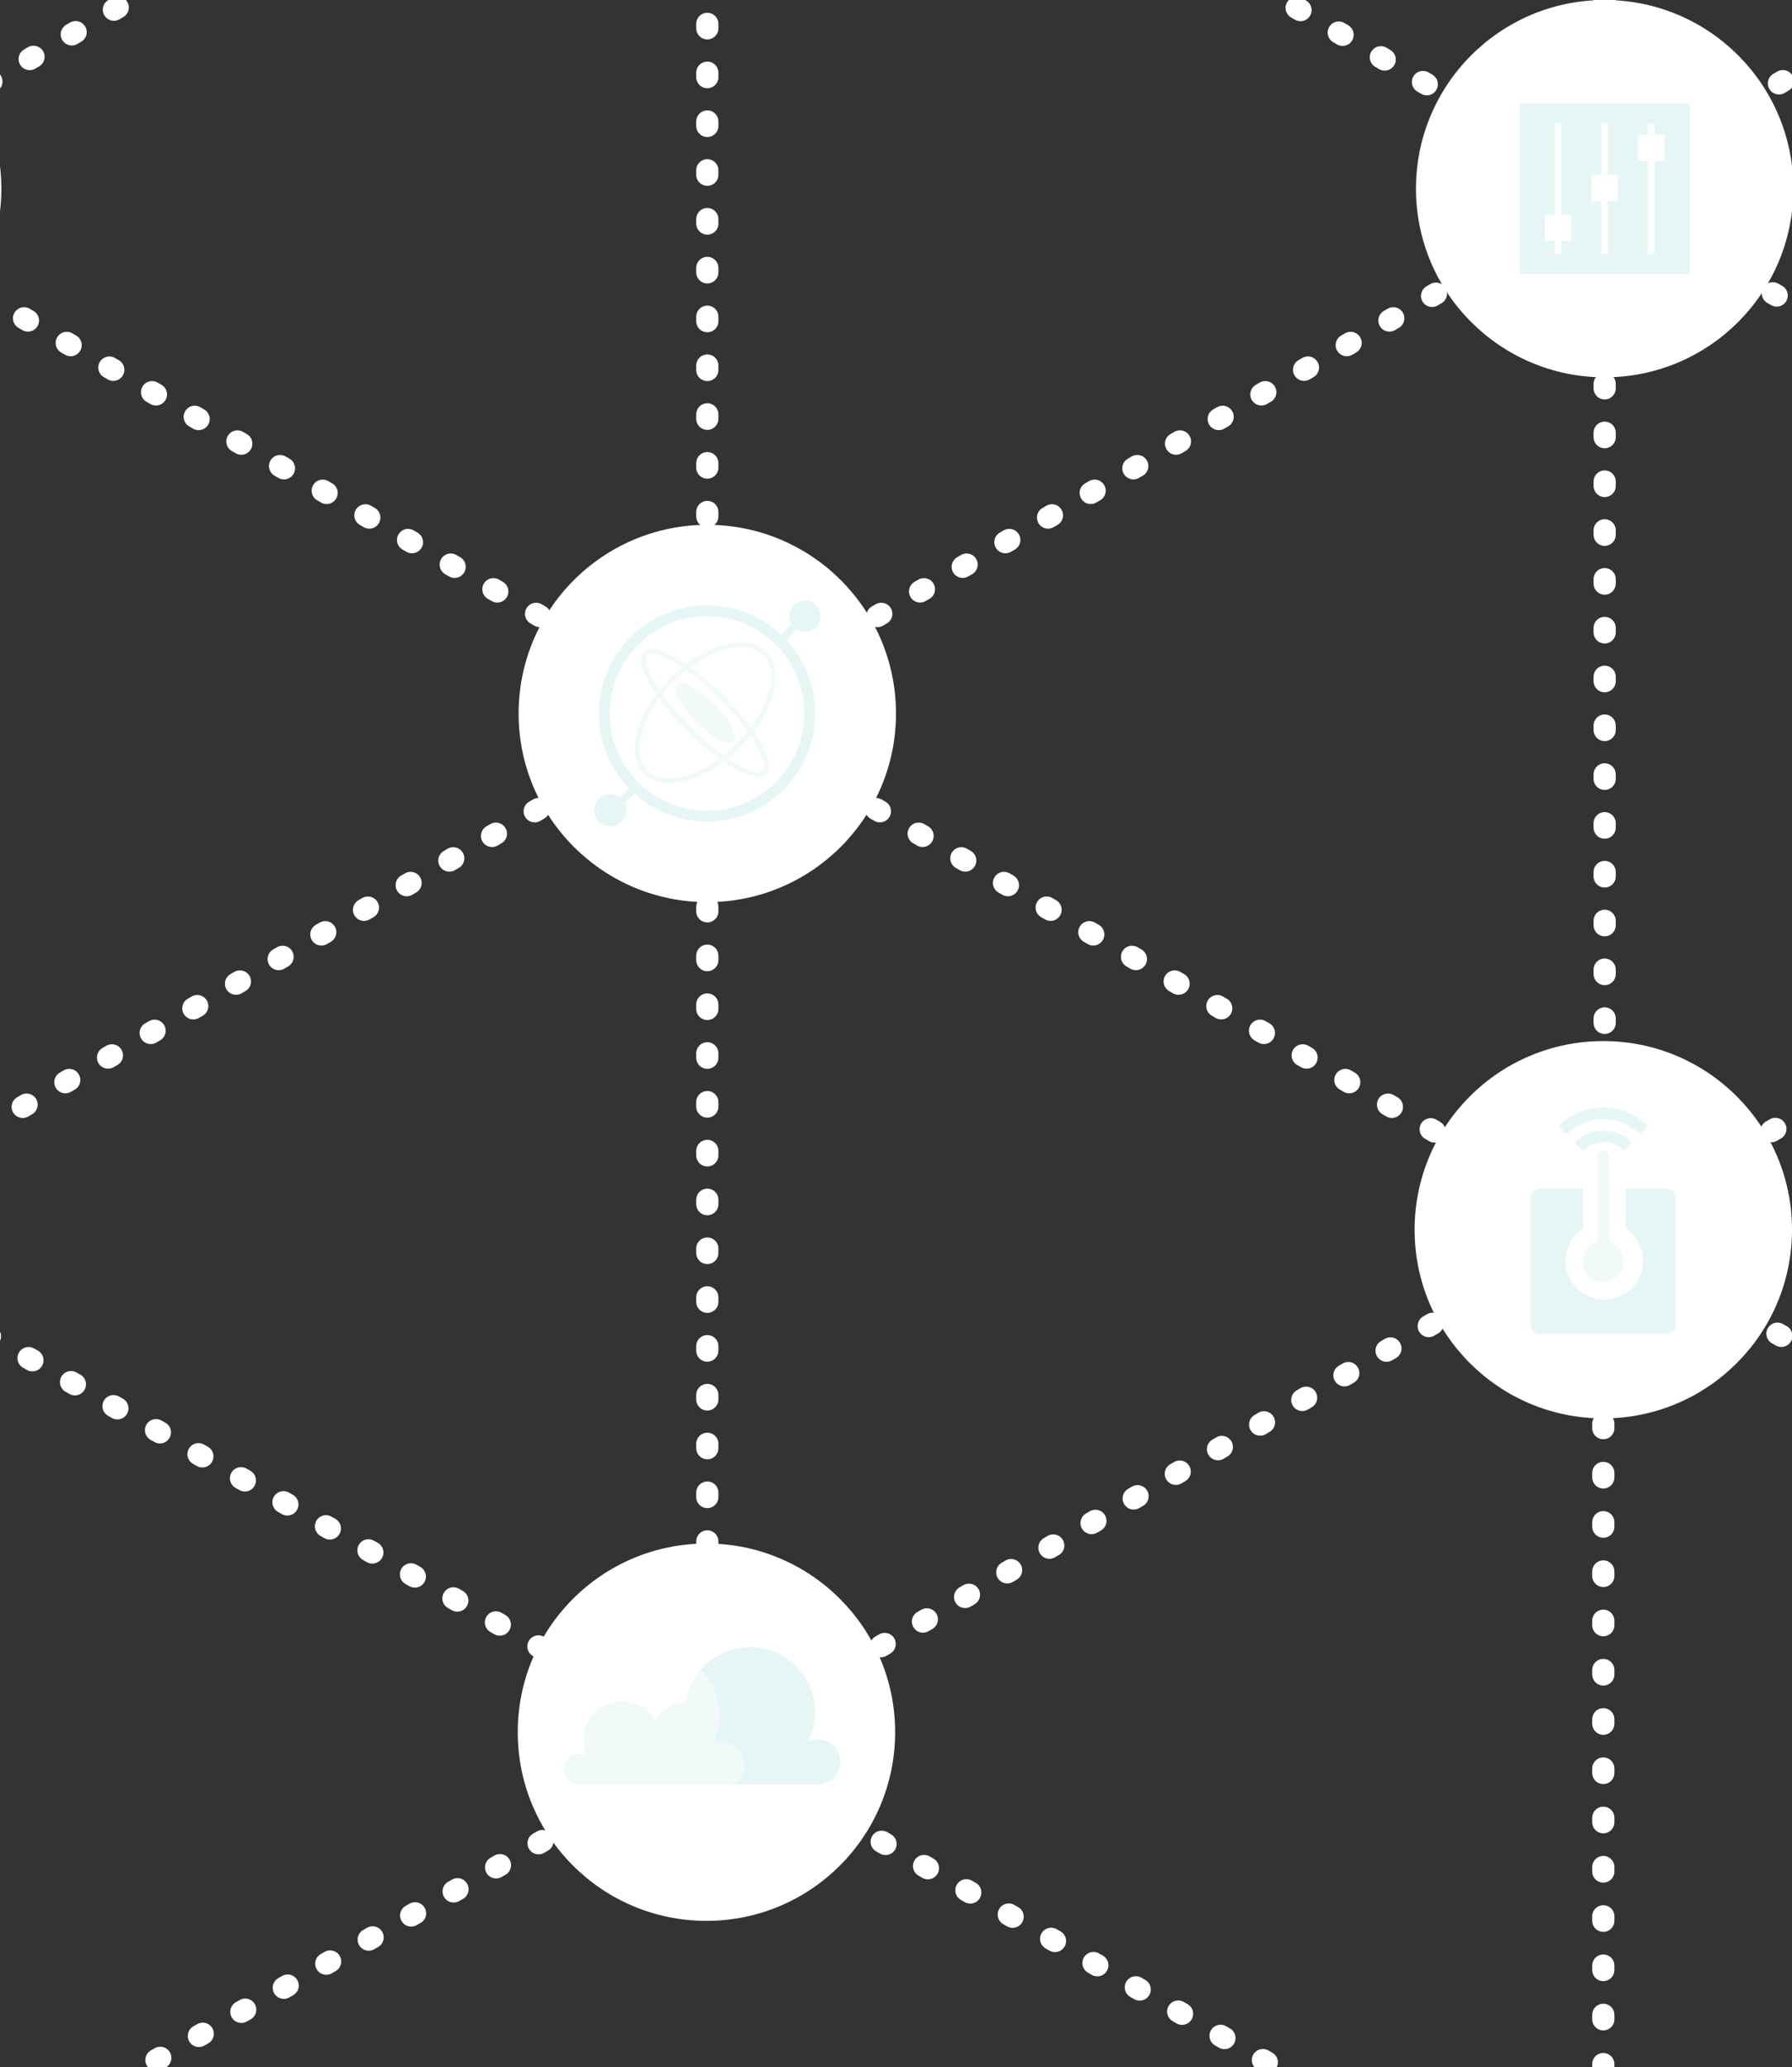 <?xml version="1.0" encoding="utf-8"?>
<!-- Generator: Adobe Illustrator 16.0.3, SVG Export Plug-In . SVG Version: 6.00 Build 0)  -->
<!DOCTYPE svg PUBLIC "-//W3C//DTD SVG 1.1//EN" "http://www.w3.org/Graphics/SVG/1.1/DTD/svg11.dtd">
<svg version="1.1" id="Слой_1" xmlns="http://www.w3.org/2000/svg" xmlns:xlink="http://www.w3.org/1999/xlink" x="0px" y="0px"
	 width="403.809px" height="465.862px" viewBox="0 0 403.809 465.862" enable-background="new 0 0 403.809 465.862"
	 xml:space="preserve">
<rect x="0" y="0" width="403.809" height="465.862" fill="#333333" stroke="none"/>
<g id="Слой_2" display="none">
	<rect display="inline" fill="#F7F7F7" width="403.809" height="465.862"/>
</g>
<g>
	<defs>
		<rect id="SVGID_1_" width="403.809" height="465.862"/>
	</defs>
	<clipPath id="SVGID_2_">
		<use xlink:href="#SVGID_1_"  overflow="visible"/>
	</clipPath>
	<g clip-path="url(#SVGID_2_)">
		
			<line fill="none" stroke="#FFFFFF" stroke-width="5" stroke-linecap="round" stroke-linejoin="round" stroke-miterlimit="10" stroke-dasharray="1,10" x1="160.499" y1="393.205" x2="361.594" y2="508.381"/>
		
			<line fill="none" stroke="#FFFFFF" stroke-width="5" stroke-linecap="round" stroke-linejoin="round" stroke-miterlimit="10" stroke-dasharray="1,10" x1="160.499" y1="393.205" x2="-42.52" y2="508.381"/>
		
			<line fill="none" stroke="#FFFFFF" stroke-width="5" stroke-linecap="round" stroke-linejoin="round" stroke-miterlimit="10" stroke-dasharray="1,10" x1="160.499" y1="393.205" x2="-42.52" y2="278.381"/>
		
			<line fill="none" stroke="#FFFFFF" stroke-width="5" stroke-linecap="round" stroke-linejoin="round" stroke-miterlimit="10" stroke-dasharray="1,10" x1="160.499" y1="393.205" x2="364.258" y2="274.123"/>
		<g>
			<g>
				
					<line fill="none" stroke="#FFFFFF" stroke-width="5" stroke-linecap="round" stroke-linejoin="round" x1="361.594" y1="-188.91" x2="361.594" y2="-188.41"/>
				
					<line fill="none" stroke="#FFFFFF" stroke-width="5" stroke-linecap="round" stroke-linejoin="round" stroke-dasharray="1.009,10.093" x1="361.594" y1="-178.317" x2="361.594" y2="38.682"/>
				<polyline fill="none" stroke="#FFFFFF" stroke-width="5" stroke-linecap="round" stroke-linejoin="round" points="
					361.594,43.729 361.594,44.229 361.161,44.479 				"/>
				
					<line fill="none" stroke="#FFFFFF" stroke-width="5" stroke-linecap="round" stroke-linejoin="round" stroke-dasharray="1.009,10.093" x1="352.42" y1="49.525" x2="164.493" y2="158.023"/>
				<polyline fill="none" stroke="#FFFFFF" stroke-width="5" stroke-linecap="round" stroke-linejoin="round" points="
					160.123,160.547 159.689,160.797 159.256,160.547 				"/>
				
					<line fill="none" stroke="#FFFFFF" stroke-width="5" stroke-linecap="round" stroke-linejoin="round" stroke-dasharray="1.009,10.093" x1="150.516" y1="155.5" x2="-37.412" y2="47.002"/>
				<polyline fill="none" stroke="#FFFFFF" stroke-width="5" stroke-linecap="round" stroke-linejoin="round" points="
					-41.782,44.479 -42.215,44.229 -42.215,43.729 				"/>
				
					<line fill="none" stroke="#FFFFFF" stroke-width="5" stroke-linecap="round" stroke-linejoin="round" stroke-dasharray="1.009,10.093" x1="-42.215" y1="33.635" x2="-42.215" y2="-183.365"/>
				
					<line fill="none" stroke="#FFFFFF" stroke-width="5" stroke-linecap="round" stroke-linejoin="round" x1="-42.215" y1="-188.411" x2="-42.215" y2="-188.911"/>
			</g>
		</g>
		
			<line fill="none" stroke="#FFFFFF" stroke-width="5" stroke-linecap="round" stroke-linejoin="round" stroke-miterlimit="10" stroke-dasharray="1,10" x1="361.594" y1="42.52" x2="361.594" y2="276.952"/>
		
			<line fill="none" stroke="#FFFFFF" stroke-width="5" stroke-linecap="round" stroke-linejoin="round" stroke-miterlimit="10" stroke-dasharray="1,10" x1="159.385" y1="160.381" x2="159.385" y2="390.381"/>
		
			<line fill="none" stroke="#FFFFFF" stroke-width="5" stroke-linecap="round" stroke-linejoin="round" stroke-miterlimit="10" stroke-dasharray="1,10" x1="159.385" y1="160.381" x2="159.385" y2="-76.199"/>
		
			<line fill="none" stroke="#FFFFFF" stroke-width="5" stroke-linecap="round" stroke-linejoin="round" stroke-miterlimit="10" stroke-dasharray="1,10" x1="159.385" y1="-76.199" x2="361.594" y2="42.52"/>
		<g>
			<g>
				
					<line fill="none" stroke="#FFFFFF" stroke-width="5" stroke-linecap="round" stroke-linejoin="round" x1="-42.52" y1="510.09" x2="-42.52" y2="509.59"/>
				
					<line fill="none" stroke="#FFFFFF" stroke-width="5" stroke-linecap="round" stroke-linejoin="round" stroke-dasharray="1.009,10.093" x1="-42.52" y1="499.498" x2="-42.52" y2="282.497"/>
				<polyline fill="none" stroke="#FFFFFF" stroke-width="5" stroke-linecap="round" stroke-linejoin="round" points="
					-42.52,277.451 -42.52,276.951 -42.086,276.701 				"/>
				
					<line fill="none" stroke="#FFFFFF" stroke-width="5" stroke-linecap="round" stroke-linejoin="round" stroke-dasharray="1.009,10.093" x1="-33.346" y1="271.654" x2="154.582" y2="163.155"/>
				<polyline fill="none" stroke="#FFFFFF" stroke-width="5" stroke-linecap="round" stroke-linejoin="round" points="
					158.952,160.631 159.385,160.381 159.818,160.631 				"/>
				
					<line fill="none" stroke="#FFFFFF" stroke-width="5" stroke-linecap="round" stroke-linejoin="round" stroke-dasharray="1.009,10.093" x1="168.559" y1="165.678" x2="356.485" y2="274.178"/>
				<polyline fill="none" stroke="#FFFFFF" stroke-width="5" stroke-linecap="round" stroke-linejoin="round" points="
					360.856,276.702 361.289,276.952 361.289,277.452 				"/>
				
					<line fill="none" stroke="#FFFFFF" stroke-width="5" stroke-linecap="round" stroke-linejoin="round" stroke-dasharray="1.009,10.093" x1="361.289" y1="287.544" x2="361.289" y2="504.543"/>
				
					<line fill="none" stroke="#FFFFFF" stroke-width="5" stroke-linecap="round" stroke-linejoin="round" x1="361.289" y1="509.59" x2="361.289" y2="510.09"/>
			</g>
		</g>
		
			<line fill="none" stroke="#FFFFFF" stroke-width="5" stroke-linecap="round" stroke-linejoin="round" stroke-miterlimit="10" stroke-dasharray="1,10" x1="159.385" y1="-76.199" x2="-43.144" y2="42.52"/>
	</g>
	<g clip-path="url(#SVGID_2_)">
		
			<path fill="none" stroke="#FFFFFF" stroke-width="5" stroke-linecap="round" stroke-linejoin="round" stroke-miterlimit="10" stroke-dasharray="1,10" d="
			M564.174,393.125"/>
		
			<line fill="none" stroke="#FFFFFF" stroke-width="5" stroke-linecap="round" stroke-linejoin="round" stroke-miterlimit="10" stroke-dasharray="1,10" x1="564.174" y1="393.125" x2="361.165" y2="508.301"/>
		
			<line fill="none" stroke="#FFFFFF" stroke-width="5" stroke-linecap="round" stroke-linejoin="round" stroke-miterlimit="10" stroke-dasharray="1,10" x1="564.174" y1="393.125" x2="361.165" y2="278.301"/>
		
			<path fill="none" stroke="#FFFFFF" stroke-width="5" stroke-linecap="round" stroke-linejoin="round" stroke-miterlimit="10" stroke-dasharray="1,10" d="
			M564.174,393.125"/>
		<g>
			<g>
				
					<line fill="none" stroke="#FFFFFF" stroke-width="5" stroke-linecap="round" stroke-linejoin="round" x1="563.364" y1="160.717" x2="562.932" y2="160.467"/>
				
					<line fill="none" stroke="#FFFFFF" stroke-width="5" stroke-linecap="round" stroke-linejoin="round" stroke-dasharray="1.009,10.093" x1="554.19" y1="155.42" x2="366.273" y2="46.922"/>
				
					<line fill="none" stroke="#FFFFFF" stroke-width="5" stroke-linecap="round" stroke-linejoin="round" x1="361.902" y1="44.398" x2="361.47" y2="44.148"/>
			</g>
		</g>
		<g>
			<path fill="none" d="M361.47-188.991"/>
		</g>
		
			<line fill="none" stroke="#FFFFFF" stroke-width="5" stroke-linecap="round" stroke-linejoin="round" stroke-miterlimit="10" stroke-dasharray="1,10" x1="563.06" y1="160.301" x2="563.06" y2="390.301"/>
		
			<line fill="none" stroke="#FFFFFF" stroke-width="5" stroke-linecap="round" stroke-linejoin="round" stroke-miterlimit="10" stroke-dasharray="1,10" x1="563.06" y1="160.301" x2="563.06" y2="-76.279"/>
		
			<path fill="none" stroke="#FFFFFF" stroke-width="5" stroke-linecap="round" stroke-linejoin="round" stroke-miterlimit="10" stroke-dasharray="1,10" d="
			M563.06-76.279"/>
		<g>
			<g>
				
					<line fill="none" stroke="#FFFFFF" stroke-width="5" stroke-linecap="round" stroke-linejoin="round" x1="361.165" y1="276.871" x2="361.598" y2="276.621"/>
				
					<line fill="none" stroke="#FFFFFF" stroke-width="5" stroke-linecap="round" stroke-linejoin="round" stroke-dasharray="1.009,10.093" x1="370.339" y1="271.574" x2="558.256" y2="163.075"/>
				
					<line fill="none" stroke="#FFFFFF" stroke-width="5" stroke-linecap="round" stroke-linejoin="round" x1="562.627" y1="160.551" x2="563.06" y2="160.301"/>
			</g>
		</g>
		
			<line fill="none" stroke="#FFFFFF" stroke-width="5" stroke-linecap="round" stroke-linejoin="round" stroke-miterlimit="10" stroke-dasharray="1,10" x1="563.06" y1="-76.279" x2="360.541" y2="42.439"/>
	</g>
	<g clip-path="url(#SVGID_2_)">
		<circle fill="#FFFFFF" cx="159.689" cy="-305.064" r="42.519"/>
		<circle fill="#FFFFFF" cx="-42.215" cy="-187.481" r="42.52"/>
		<circle fill="#FFFFFF" cx="159.494" cy="-75.481" r="42.52"/>
		<circle fill="#FFFFFF" cx="361.594" cy="-188.718" r="42.52"/>
		<circle fill="#FFFFFF" cx="361.594" cy="42.52" r="42.52"/>
		<circle fill="#FFFFFF" cx="-42.215" cy="42.52" r="42.52"/>
		<circle fill="#FFFFFF" cx="159.384" cy="160.797" r="42.519"/>
		<circle fill="#FFFFFF" cx="-42.52" cy="278.381" r="42.52"/>
		<circle fill="#FFFFFF" cx="159.189" cy="390.381" r="42.52"/>
		<circle fill="#FFFFFF" cx="361.289" cy="277.144" r="42.52"/>
		<circle fill="#FFFFFF" cx="361.289" cy="508.381" r="42.52"/>
		<circle fill="#FFFFFF" cx="159.189" cy="626.659" r="42.52"/>
		<circle fill="#FFFFFF" cx="-42.52" cy="508.381" r="42.52"/>
	</g>
	<g opacity="0.1" clip-path="url(#SVGID_2_)">
		<g>
			<path fill="none" stroke="#00A19B" stroke-width="2.436" stroke-miterlimit="10" d="M182.462,160.798
				c0,12.782-10.362,23.143-23.144,23.143c-12.785,0-23.144-10.361-23.144-23.143s10.358-23.143,23.144-23.143
				C172.1,137.655,182.462,148.016,182.462,160.798z"/>
			<path fill="#00A19B" d="M141.181,182.587c0,2.018-1.639,3.655-3.656,3.655c-2.015,0-3.652-1.638-3.652-3.655
				c0-2.017,1.638-3.653,3.652-3.653C139.542,178.934,141.181,180.57,141.181,182.587z"/>
			<path fill="#00A19B" d="M184.896,138.872c0,1.944-1.577,3.519-3.518,3.519c-1.945,0-3.521-1.575-3.521-3.519
				s1.575-3.518,3.521-3.518C183.319,135.354,184.896,136.928,184.896,138.872z"/>
			
				<ellipse transform="matrix(0.707 0.707 -0.707 0.707 160.145 -65.309)" fill="none" stroke="#7FCBC6" stroke-width="1.066" stroke-miterlimit="10" cx="158.91" cy="160.662" rx="10.557" ry="18.948"/>
			
				<ellipse transform="matrix(0.707 -0.707 0.707 0.707 -67.061 159.432)" fill="none" stroke="#7FCBC6" stroke-width="1.066" stroke-miterlimit="10" cx="158.912" cy="160.662" rx="5.144" ry="18.949"/>
			
				<ellipse transform="matrix(0.707 -0.707 0.707 0.707 -67.061 159.441)" fill="#7FCBC6" stroke="#7FCBC6" stroke-width="1.066" stroke-miterlimit="10" cx="158.911" cy="160.662" rx="2.304" ry="8.489"/>
			
				<line fill="none" stroke="#00A19B" stroke-width="1.624" stroke-miterlimit="10" x1="138.068" y1="182.587" x2="143.222" y2="177.433"/>
			
				<line fill="none" stroke="#00A19B" stroke-width="1.624" stroke-miterlimit="10" x1="181.379" y1="138.872" x2="175.729" y2="144.523"/>
		</g>
		<g>
			<path fill="#00A19B" d="M189.349,397.046c0-2.797-2.268-5.064-5.064-5.064c-0.812,0-1.576,0.196-2.257,0.536
				c1.031-2.004,1.624-4.27,1.624-6.679c0-8.076-6.548-14.624-14.625-14.624c-7.332,0-13.387,5.401-14.444,12.438
				c-2.92,0.186-5.458,1.759-6.962,4.075c-1.514-2.566-4.3-4.294-7.497-4.294c-4.808,0-8.706,3.897-8.706,8.706
				c0,1.25,0.269,2.438,0.745,3.514h-0.221c-0.464-0.235-0.981-0.38-1.536-0.38c-1.889,0-3.419,1.531-3.419,3.419
				c0,1.888,1.53,3.418,3.419,3.418h54.892v-0.101C187.609,401.54,189.349,399.496,189.349,397.046z"/>
			<g>
				<defs>
					<path id="SVGID_3_" d="M189.309,397.033c0-2.793-2.266-5.058-5.058-5.058c-0.813,0-1.575,0.195-2.255,0.535
						c1.03-2.001,1.622-4.264,1.622-6.669c0-8.066-6.54-14.606-14.605-14.606c-7.322,0-13.37,5.395-14.426,12.422
						c-2.917,0.187-5.451,1.757-6.953,4.071c-1.512-2.564-4.295-4.29-7.487-4.29c-4.802,0-8.694,3.893-8.694,8.695
						c0,1.249,0.269,2.436,0.744,3.509h-0.221c-0.464-0.235-0.98-0.38-1.534-0.38c-1.886,0-3.415,1.529-3.415,3.415
						c0,1.886,1.528,3.415,3.415,3.415h54.821v-0.101C187.57,401.52,189.309,399.48,189.309,397.033z"/>
				</defs>
				<clipPath id="SVGID_4_">
					<use xlink:href="#SVGID_3_"  overflow="visible"/>
				</clipPath>
				<path clip-path="url(#SVGID_4_)" fill="#7FCBC6" d="M167.81,397.728c0-2.793-2.265-5.058-5.058-5.058
					c-0.81,0-1.574,0.196-2.253,0.535c1.029-2,1.621-4.264,1.621-6.669c0-8.066-6.539-14.605-14.606-14.605
					c-7.323,0-13.369,5.395-14.425,12.422c-2.916,0.187-5.451,1.757-6.952,4.07c-1.513-2.564-4.295-4.29-7.487-4.29
					c-4.802,0-8.695,3.893-8.695,8.694c0,1.25,0.269,2.435,0.744,3.509h-0.221c-0.463-0.234-0.979-0.379-1.534-0.379
					c-1.886,0-3.415,1.528-3.415,3.414s1.529,3.415,3.415,3.415h54.82v-0.101C166.072,402.215,167.81,400.175,167.81,397.728z"/>
			</g>
		</g>
		<g>
			<path fill="#00A19B" d="M375.604,267.9h-9.299v8.917c2.383,1.563,3.96,4.254,3.96,7.316c0,4.832-3.917,8.749-8.748,8.749
				c-4.832,0-8.749-3.917-8.749-8.749c0-3.062,1.576-5.752,3.959-7.315V267.9h-9.756c-1.129,0-2.045,0.916-2.045,2.045v28.633
				c0,1.129,0.916,2.045,2.045,2.045h28.633c1.13,0,2.046-0.916,2.046-2.045v-28.633C377.65,268.815,376.734,267.9,375.604,267.9z"
				/>
			<path fill="#7FCBC6" d="M362.642,279.811v-19.125c0-0.748-0.605-1.353-1.353-1.353s-1.353,0.605-1.353,1.353v19.125
				c-1.91,0.58-3.3,2.353-3.3,4.451c0,2.569,2.082,4.652,4.652,4.652c2.568,0,4.651-2.083,4.651-4.652
				C365.94,282.163,364.551,280.391,362.642,279.811z"/>
			<path fill="#00A19B" d="M354.847,257.491l1.841,1.841c2.576-2.577,6.625-2.577,9.201,0l1.842-1.841
				C364.142,253.902,358.436,253.902,354.847,257.491z"/>
			<path fill="#00A19B" d="M351.165,253.81l1.841,1.841c4.601-4.601,11.964-4.601,16.564,0l1.841-1.84
				C365.798,248.196,356.779,248.196,351.165,253.81z"/>
		</g>
		<rect x="342.081" y="489.173" fill="#00A19B" width="38.416" height="38.416"/>
		<g>
			<polygon fill="#FFFFFF" points="353.75,514.256 351.531,514.256 351.531,493.694 350.031,493.694 350.031,514.256 
				347.813,514.256 347.813,520.194 350.031,520.194 350.031,523.069 351.531,523.069 351.531,520.194 353.75,520.194 			"/>
			<polygon fill="#FFFFFF" points="364.258,505.251 362.039,505.251 362.039,493.694 360.539,493.694 360.539,505.251 
				358.32,505.251 358.32,511.189 360.539,511.189 360.539,523.069 362.039,523.069 362.039,511.189 364.258,511.189 			"/>
			<polygon fill="#FFFFFF" points="374.766,496.247 372.547,496.247 372.547,493.694 371.047,493.694 371.047,496.247 
				368.828,496.247 368.828,502.184 371.047,502.184 371.047,523.069 372.547,523.069 372.547,502.184 374.766,502.184 			"/>
		</g>
		<g>
			<path fill="none" stroke="#00A19B" stroke-width="2.436" stroke-miterlimit="10" d="M182.767-305.064
				c0,12.782-10.362,23.143-23.144,23.143c-12.785,0-23.144-10.361-23.144-23.143s10.358-23.143,23.144-23.143
				C172.404-328.207,182.767-317.846,182.767-305.064z"/>
			<path fill="#00A19B" d="M141.486-283.275c0,2.018-1.639,3.655-3.656,3.655c-2.015,0-3.652-1.638-3.652-3.655
				c0-2.017,1.638-3.653,3.652-3.653C139.847-286.928,141.486-285.292,141.486-283.275z"/>
			<path fill="#00A19B" d="M185.201-326.99c0,1.944-1.577,3.519-3.518,3.519c-1.945,0-3.521-1.575-3.521-3.519
				s1.575-3.518,3.521-3.518C183.624-330.508,185.201-328.934,185.201-326.99z"/>
			
				<ellipse transform="matrix(0.707 0.707 -0.707 0.707 -169.174 -201.967)" fill="none" stroke="#7FCBC6" stroke-width="1.066" stroke-miterlimit="10" cx="159.214" cy="-305.2" rx="10.557" ry="18.948"/>
			
				<ellipse transform="matrix(0.707 -0.707 0.707 0.707 262.453 23.189)" fill="none" stroke="#7FCBC6" stroke-width="1.066" stroke-miterlimit="10" cx="159.216" cy="-305.2" rx="5.144" ry="18.949"/>
			
				<ellipse transform="matrix(0.707 -0.707 0.707 0.707 262.467 23.184)" fill="#7FCBC6" stroke="#7FCBC6" stroke-width="1.066" stroke-miterlimit="10" cx="159.216" cy="-305.2" rx="2.304" ry="8.489"/>
			
				<line fill="none" stroke="#00A19B" stroke-width="1.624" stroke-miterlimit="10" x1="138.373" y1="-283.275" x2="143.526" y2="-288.429"/>
			
				<line fill="none" stroke="#00A19B" stroke-width="1.624" stroke-miterlimit="10" x1="181.684" y1="-326.99" x2="176.034" y2="-321.339"/>
		</g>
		<g>
			<path fill="#00A19B" d="M189.653-68.815c0-2.797-2.268-5.064-5.064-5.064c-0.812,0-1.576,0.196-2.257,0.536
				c1.031-2.004,1.624-4.27,1.624-6.679c0-8.076-6.548-14.624-14.625-14.624c-7.332,0-13.387,5.401-14.444,12.438
				c-2.92,0.186-5.458,1.759-6.962,4.075c-1.514-2.566-4.3-4.294-7.497-4.294c-4.808,0-8.706,3.897-8.706,8.706
				c0,1.25,0.269,2.438,0.745,3.514h-0.221c-0.464-0.235-0.981-0.38-1.536-0.38c-1.889,0-3.419,1.531-3.419,3.419
				c0,1.888,1.53,3.418,3.419,3.418h54.892v-0.101C187.914-64.322,189.653-66.366,189.653-68.815z"/>
			<g>
				<defs>
					<path id="SVGID_5_" d="M189.613-68.829c0-2.793-2.266-5.058-5.058-5.058c-0.813,0-1.575,0.195-2.255,0.535
						c1.03-2.001,1.622-4.264,1.622-6.669c0-8.066-6.54-14.606-14.605-14.606c-7.322,0-13.37,5.395-14.426,12.422
						c-2.917,0.187-5.451,1.757-6.953,4.071c-1.512-2.564-4.295-4.29-7.487-4.29c-4.802,0-8.694,3.893-8.694,8.695
						c0,1.249,0.269,2.436,0.744,3.509h-0.221c-0.464-0.235-0.98-0.38-1.534-0.38c-1.886,0-3.415,1.529-3.415,3.415
						c0,1.886,1.528,3.415,3.415,3.415h54.821v-0.101C187.875-64.342,189.613-66.382,189.613-68.829z"/>
				</defs>
				<clipPath id="SVGID_6_">
					<use xlink:href="#SVGID_5_"  overflow="visible"/>
				</clipPath>
				<path clip-path="url(#SVGID_6_)" fill="#7FCBC6" d="M168.114-68.134c0-2.793-2.265-5.058-5.058-5.058
					c-0.81,0-1.574,0.196-2.253,0.535c1.029-2,1.621-4.264,1.621-6.669c0-8.066-6.539-14.605-14.606-14.605
					c-7.323,0-13.369,5.395-14.425,12.422c-2.916,0.187-5.451,1.757-6.952,4.07c-1.513-2.564-4.295-4.29-7.487-4.29
					c-4.802,0-8.695,3.893-8.695,8.694c0,1.25,0.269,2.435,0.744,3.509h-0.221c-0.463-0.234-0.979-0.379-1.534-0.379
					c-1.886,0-3.415,1.528-3.415,3.414s1.529,3.415,3.415,3.415h54.82v-0.101C166.377-63.646,168.114-65.687,168.114-68.134z"/>
			</g>
		</g>
		<g>
			<path fill="#00A19B" d="M375.909-197.962h-9.299v8.917c2.383,1.563,3.96,4.254,3.96,7.316c0,4.832-3.917,8.749-8.748,8.749
				c-4.832,0-8.749-3.917-8.749-8.749c0-3.062,1.576-5.752,3.959-7.315v-8.918h-9.756c-1.129,0-2.045,0.916-2.045,2.045v28.633
				c0,1.129,0.916,2.045,2.045,2.045h28.633c1.13,0,2.046-0.916,2.046-2.045v-28.633
				C377.955-197.046,377.039-197.962,375.909-197.962z"/>
			<path fill="#7FCBC6" d="M362.946-186.051v-19.125c0-0.748-0.605-1.353-1.353-1.353s-1.353,0.605-1.353,1.353v19.125
				c-1.91,0.58-3.3,2.353-3.3,4.451c0,2.569,2.082,4.652,4.652,4.652c2.568,0,4.651-2.083,4.651-4.652
				C366.245-183.699,364.855-185.471,362.946-186.051z"/>
			<path fill="#00A19B" d="M355.151-208.371l1.841,1.841c2.576-2.577,6.625-2.577,9.201,0l1.842-1.841
				C364.446-211.96,358.74-211.96,355.151-208.371z"/>
			<path fill="#00A19B" d="M351.47-212.052l1.841,1.841c4.601-4.601,11.964-4.601,16.564,0l1.841-1.84
				C366.103-217.666,357.084-217.666,351.47-212.052z"/>
		</g>
		<rect x="342.386" y="23.312" fill="#00A19B" width="38.416" height="38.416"/>
		<g>
			<polygon fill="#FFFFFF" points="354.055,48.395 351.836,48.395 351.836,27.832 350.336,27.832 350.336,48.395 348.117,48.395 
				348.117,54.332 350.336,54.332 350.336,57.207 351.836,57.207 351.836,54.332 354.055,54.332 			"/>
			<polygon fill="#FFFFFF" points="364.563,39.39 362.344,39.39 362.344,27.832 360.844,27.832 360.844,39.39 358.625,39.39 
				358.625,45.327 360.844,45.327 360.844,57.207 362.344,57.207 362.344,45.327 364.563,45.327 			"/>
			<polygon fill="#FFFFFF" points="375.07,30.385 372.852,30.385 372.852,27.832 371.352,27.832 371.352,30.385 369.133,30.385 
				369.133,36.322 371.352,36.322 371.352,57.207 372.852,57.207 372.852,36.322 375.07,36.322 			"/>
		</g>
	</g>
</g>
<g display="none">
	<polygon display="inline" fill="#FFFFFF" points="403.809,570.53 159.189,429.299 403.809,288.068 	"/>
	<polygon display="inline" fill="#FFFFFF" points="403.809,570.53 159.19,711.761 159.189,429.299 	"/>
	<polygon display="inline" fill="#FFFFFF" points="403.81,288.067 159.19,429.299 159.189,146.837 	"/>
	<polygon display="inline" fill="#FFFFFF" points="-85.431,570.531 159.188,429.299 159.189,711.761 	"/>
	<polygon display="inline" fill="#FFFFFF" points="-85.43,288.068 159.189,429.299 -85.43,570.531 	"/>
	<polygon display="inline" fill="#FFFFFF" points="-85.43,288.068 159.188,146.837 159.189,429.299 	"/>
</g>
</svg>
